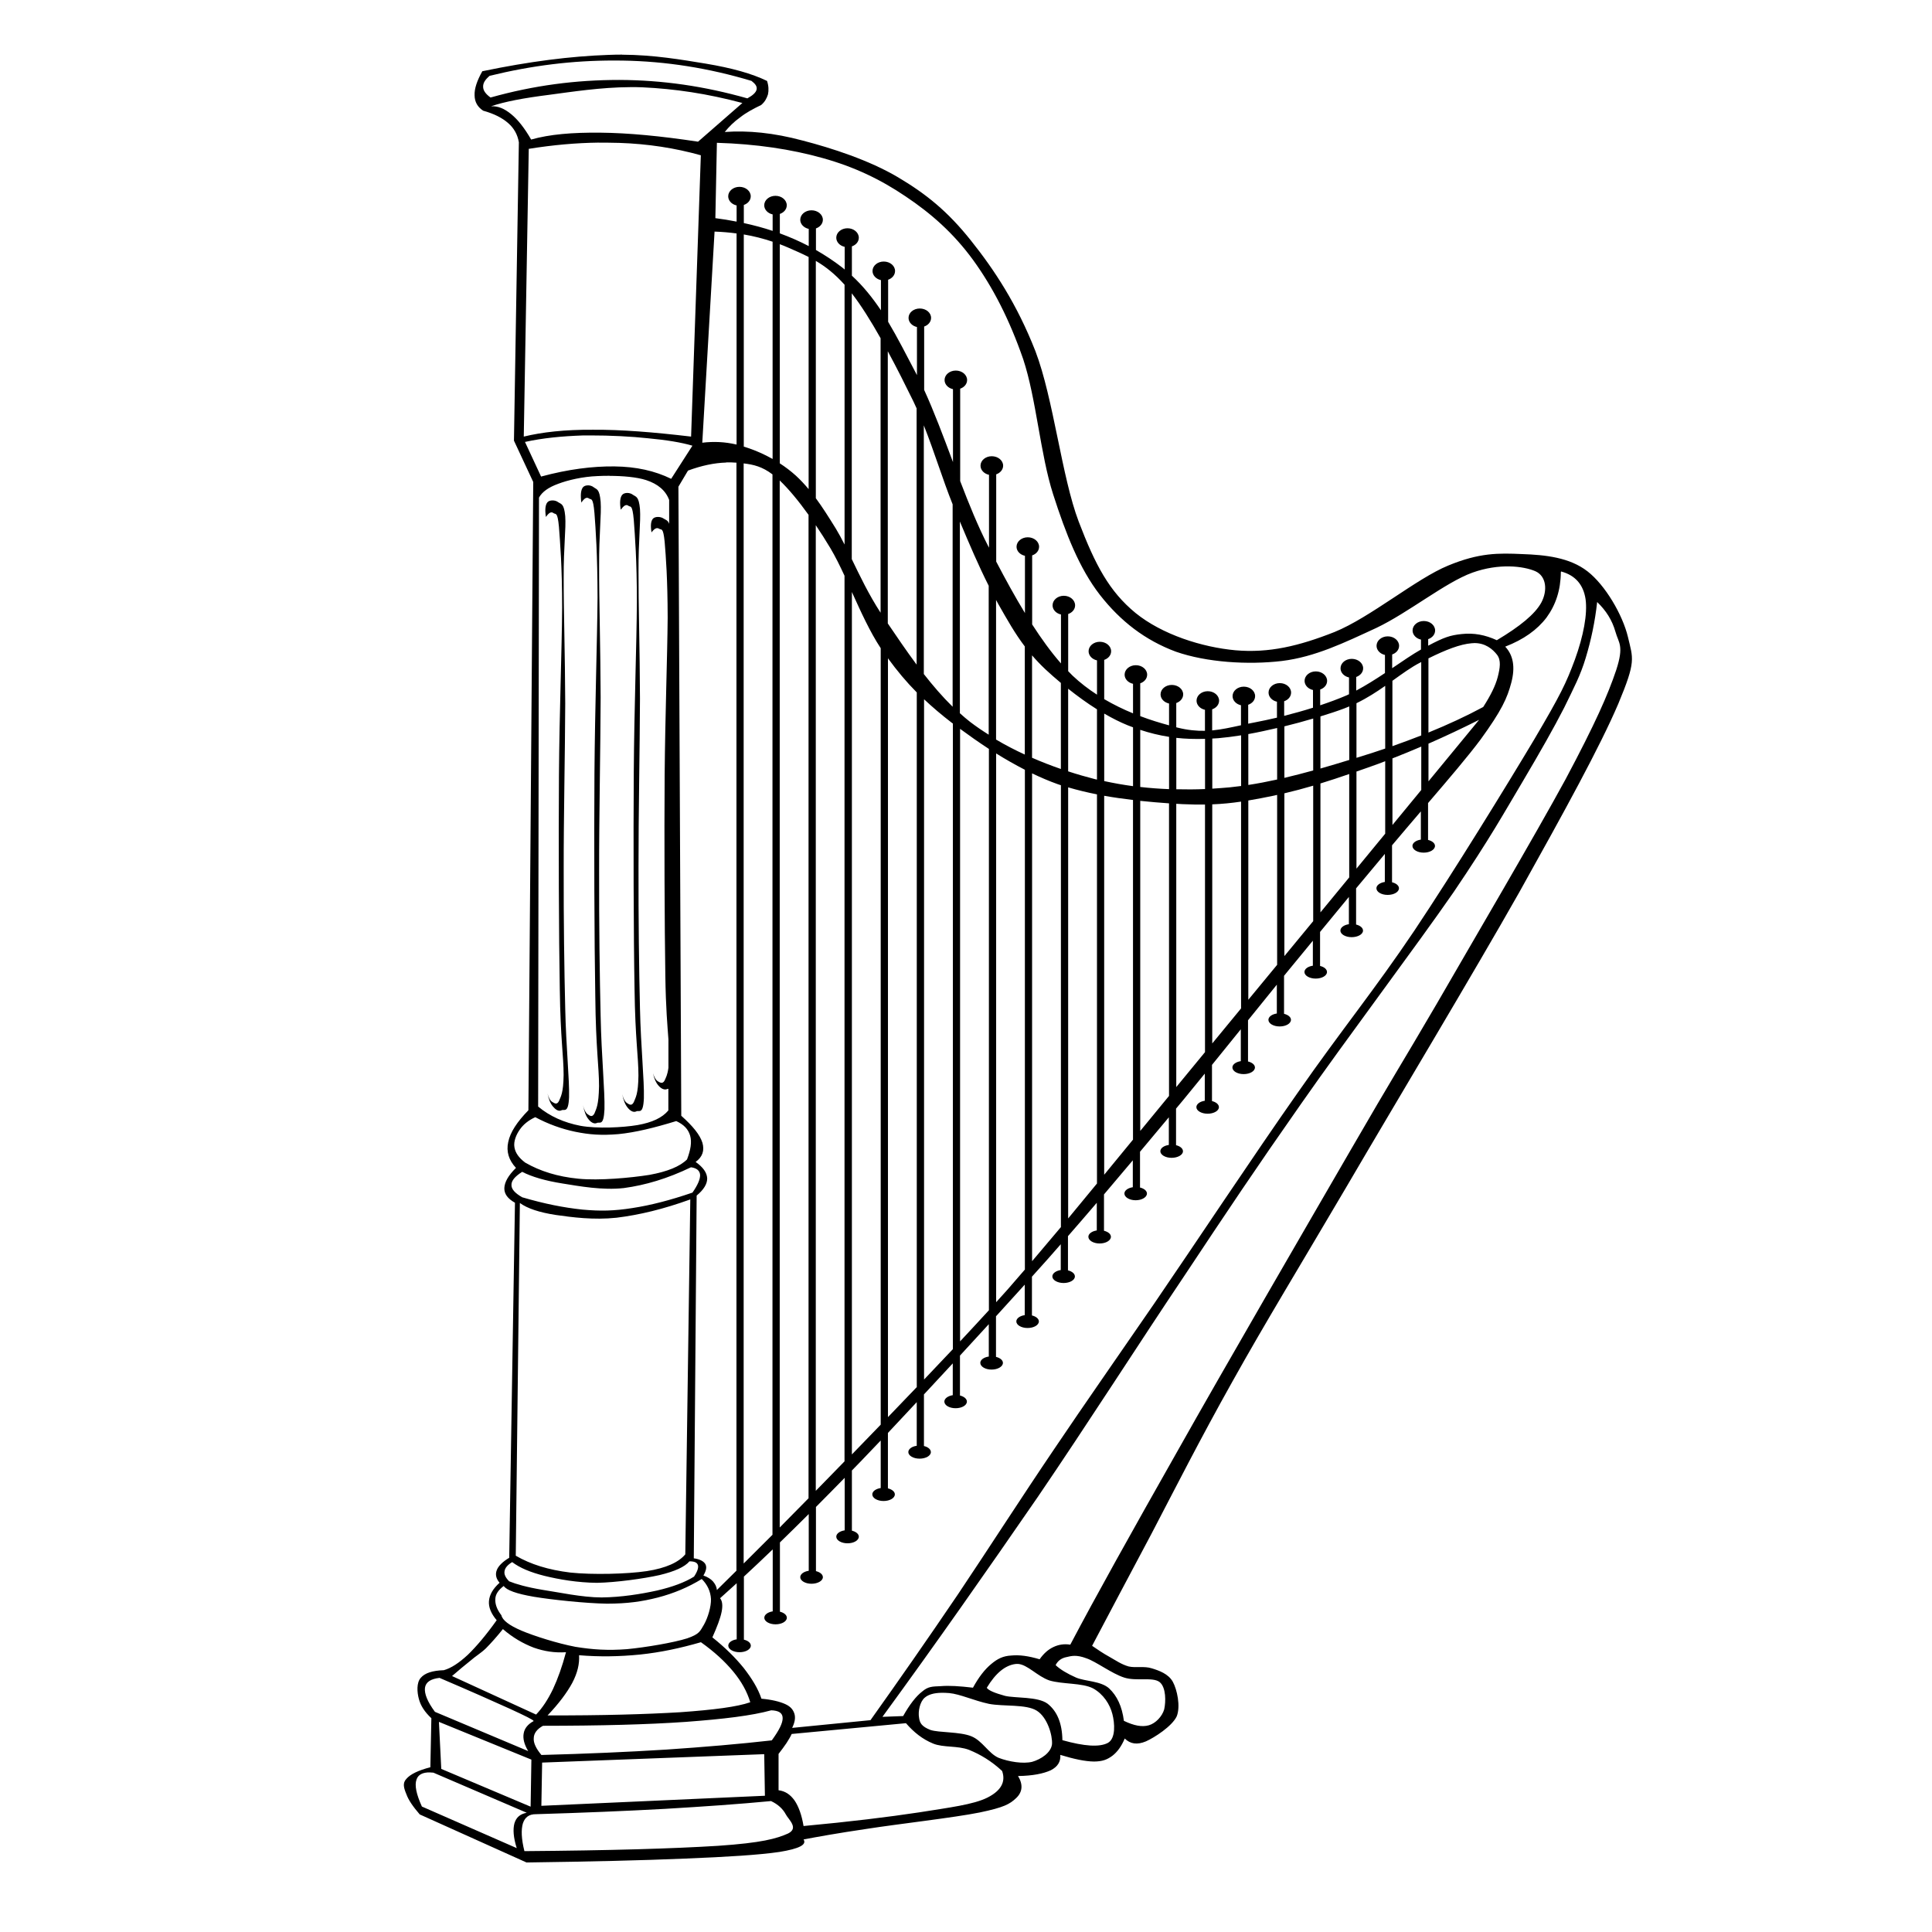 <?xml version="1.0" encoding="UTF-8" standalone="no"?>
<!-- Created with Inkscape (http://www.inkscape.org/) -->
<svg xmlns:dc="http://purl.org/dc/elements/1.1/" xmlns:cc="http://creativecommons.org/ns#" xmlns:rdf="http://www.w3.org/1999/02/22-rdf-syntax-ns#" xmlns:svg="http://www.w3.org/2000/svg" xmlns="http://www.w3.org/2000/svg" version="1.0" width="100%" height="100%" viewBox="0 0 48 48" id="svg2">
<defs id="defs139" />
<path d="m 15.455,1.357 c -0.112,-4.894e-4 -0.227,0.003 -0.343,0.007 -0.937,0.033 -1.956,0.162 -3.129,0.406 -0.132,0.234 -0.199,0.434 -0.192,0.598 0.002,0.163 0.072,0.290 0.213,0.382 0.270,0.076 0.471,0.176 0.623,0.310 0.147,0.129 0.232,0.287 0.264,0.475 l -0.122,7.413 0.479,1.027 -0.120,15.609 c -0.281,0.289 -0.451,0.545 -0.501,0.788 -0.053,0.237 0.013,0.452 0.192,0.644 -0.194,0.192 -0.282,0.353 -0.289,0.501 -0.004,0.143 0.080,0.262 0.264,0.365 l -0.143,8.821 c -0.165,0.098 -0.275,0.210 -0.310,0.310 -0.038,0.098 -0.019,0.210 0.071,0.310 -0.165,0.149 -0.250,0.295 -0.264,0.454 -0.013,0.154 0.053,0.314 0.192,0.477 -0.261,0.366 -0.501,0.650 -0.718,0.860 -0.221,0.205 -0.419,0.333 -0.596,0.382 -0.281,0.009 -0.470,0.069 -0.573,0.190 -0.107,0.121 -0.093,0.354 -0.046,0.526 0.044,0.167 0.145,0.323 0.310,0.477 l -0.025,1.218 c -0.302,0.078 -0.500,0.175 -0.596,0.289 -0.102,0.105 -0.062,0.230 0,0.380 0.053,0.149 0.166,0.310 0.332,0.503 l 2.653,1.194 c 1.595,-0.022 2.885,-0.052 3.945,-0.097 1.054,-0.042 1.837,-0.091 2.340,-0.165 0.492,-0.080 0.683,-0.180 0.598,-0.310 0.326,-0.062 0.841,-0.156 1.577,-0.264 0.736,-0.116 2.166,-0.278 2.797,-0.406 0.611,-0.127 0.750,-0.209 0.909,-0.359 0.158,-0.150 0.174,-0.335 0.046,-0.547 0.367,-0.005 0.634,-0.061 0.813,-0.143 0.174,-0.089 0.250,-0.216 0.237,-0.382 0.345,0.105 0.617,0.162 0.837,0.165 0.210,-0.002 0.324,-0.046 0.454,-0.141 0.129,-0.098 0.230,-0.242 0.310,-0.431 0.136,0.136 0.309,0.163 0.526,0.071 0.212,-0.094 0.649,-0.375 0.765,-0.621 0.100,-0.248 0.010,-0.666 -0.097,-0.860 -0.109,-0.196 -0.340,-0.278 -0.524,-0.334 -0.187,-0.060 -0.396,-0.006 -0.573,-0.046 -0.181,-0.051 -0.327,-0.155 -0.479,-0.240 -0.158,-0.087 -0.290,-0.178 -0.429,-0.273 0.409,-0.778 0.896,-1.694 1.482,-2.797 0.581,-1.112 1.196,-2.328 2.008,-3.776 0.810,-1.452 1.650,-2.824 2.846,-4.858 1.199,-2.050 3.136,-5.274 4.277,-7.291 1.128,-2.021 2.002,-3.611 2.461,-4.685 0.445,-1.065 0.366,-1.112 0.238,-1.661 -0.134,-0.552 -0.563,-1.285 -1.004,-1.627 -0.445,-0.346 -1.046,-0.409 -1.624,-0.429 -0.583,-0.026 -1.064,-0.036 -1.841,0.287 -0.789,0.324 -1.931,1.288 -2.820,1.649 -0.888,0.351 -1.630,0.526 -2.461,0.454 C 29.860,16.080 28.873,15.765 28.213,15.230 27.559,14.693 27.213,14.040 26.800,12.959 26.380,11.856 26.174,9.905 25.726,8.728 25.267,7.555 24.702,6.702 24.125,5.979 23.545,5.249 23.006,4.816 22.307,4.402 21.596,3.981 20.668,3.680 19.941,3.492 19.218,3.298 18.586,3.238 18.006,3.279 18.111,3.151 18.232,3.027 18.387,2.917 c 0.149,-0.118 0.321,-0.210 0.524,-0.308 0.092,-0.078 0.137,-0.163 0.169,-0.264 0.022,-0.098 0.017,-0.213 -0.023,-0.334 -0.371,-0.181 -0.868,-0.321 -1.528,-0.431 -0.585,-0.095 -1.285,-0.218 -2.072,-0.221 z m -0.196,0.147 c 0.068,1.377e-4 0.135,6.839e-4 0.203,0.001 1.087,0.017 2.148,0.187 3.209,0.505 0.098,0.076 0.143,0.139 0.126,0.217 -0.018,0.073 -0.094,0.143 -0.229,0.217 -1.071,-0.304 -2.109,-0.454 -3.184,-0.458 -1.076,0 -2.118,0.134 -3.197,0.437 -0.123,-0.089 -0.182,-0.174 -0.184,-0.264 -0.004,-0.096 0.049,-0.179 0.161,-0.275 1.055,-0.258 2.068,-0.382 3.094,-0.380 z m 0.394,0.660 c 0.102,-3.147e-4 0.204,0.001 0.305,0.005 0.809,0.038 1.615,0.157 2.486,0.390 l -1.101,0.961 C 16.405,3.378 15.613,3.303 14.915,3.296 14.217,3.289 13.652,3.337 13.196,3.467 13.032,3.181 12.866,2.972 12.702,2.838 12.530,2.697 12.371,2.630 12.199,2.641 12.537,2.525 13.009,2.436 13.642,2.356 14.191,2.283 14.935,2.168 15.653,2.165 z m -0.777,1.381 c 0.079,-0.001 0.159,-7.19e-4 0.238,0 0.090,8.218e-4 0.180,0.002 0.270,0.005 0.713,0.024 1.381,0.127 2.028,0.308 l -0.242,6.989 c -0.941,-0.111 -1.739,-0.175 -2.438,-0.170 -0.698,-0.005 -1.262,0.059 -1.719,0.170 l 0.124,-7.149 c 0.603,-0.097 1.179,-0.148 1.738,-0.155 z m 2.935,0.003 c 0.976,0.029 1.844,0.159 2.632,0.380 0.783,0.219 1.428,0.526 2.059,0.953 0.624,0.418 1.184,0.905 1.678,1.583 0.492,0.680 0.900,1.476 1.241,2.459 0.326,0.984 0.424,2.363 0.744,3.358 0.315,0.980 0.651,1.840 1.163,2.500 0.512,0.655 1.121,1.125 1.886,1.410 0.763,0.266 1.788,0.331 2.634,0.231 0.830,-0.102 1.550,-0.454 2.346,-0.821 0.794,-0.377 1.716,-1.131 2.385,-1.373 0.664,-0.239 1.266,-0.164 1.563,-0.038 0.284,0.124 0.308,0.489 0.151,0.782 -0.159,0.288 -0.530,0.591 -1.105,0.934 -0.286,-0.132 -0.571,-0.187 -0.876,-0.153 -0.283,0.030 -0.435,0.080 -0.829,0.289 l 0,-0.163 c 0.102,-0.035 0.172,-0.117 0.172,-0.215 0,-0.129 -0.125,-0.235 -0.281,-0.235 -0.154,0 -0.279,0.105 -0.279,0.235 0,0.109 0.089,0.201 0.209,0.227 l 0,0.246 c -0.206,0.116 -0.453,0.286 -0.716,0.464 l 0,-0.341 c 0.102,-0.035 0.172,-0.117 0.172,-0.215 0,-0.129 -0.125,-0.235 -0.281,-0.235 -0.154,0 -0.279,0.105 -0.279,0.235 0,0.109 0.089,0.201 0.209,0.227 l 0,0.450 c -0.230,0.153 -0.472,0.306 -0.714,0.435 l 0,-0.338 c 0.101,-0.035 0.172,-0.118 0.172,-0.215 0,-0.129 -0.126,-0.235 -0.283,-0.235 -0.154,0 -0.279,0.105 -0.279,0.235 0,0.110 0.090,0.201 0.211,0.227 l 0,0.417 c -0.022,0.010 -0.044,0.021 -0.066,0.031 -0.207,0.089 -0.427,0.169 -0.650,0.244 l 0,-0.392 c 0.102,-0.035 0.172,-0.117 0.172,-0.215 0,-0.129 -0.125,-0.235 -0.281,-0.235 -0.154,0 -0.279,0.105 -0.279,0.235 0,0.109 0.089,0.201 0.209,0.227 l 0,0.440 c -0.238,0.075 -0.479,0.142 -0.716,0.202 l 0,-0.363 c 0.102,-0.035 0.172,-0.117 0.172,-0.215 0,-0.129 -0.125,-0.235 -0.281,-0.235 -0.154,0 -0.279,0.105 -0.279,0.235 0,0.109 0.089,0.201 0.209,0.227 l 0,0.396 c -0.187,0.044 -0.369,0.082 -0.543,0.116 -0.060,0.011 -0.116,0.023 -0.172,0.034 l 0,-0.470 c 0.102,-0.035 0.172,-0.117 0.172,-0.215 0,-0.129 -0.125,-0.235 -0.281,-0.235 -0.154,0 -0.279,0.105 -0.279,0.235 0,0.109 0.089,0.201 0.209,0.227 l 0,0.497 c -0.250,0.054 -0.479,0.106 -0.716,0.128 l 0,-0.524 c 0.102,-0.035 0.172,-0.117 0.172,-0.215 0,-0.129 -0.125,-0.235 -0.281,-0.235 -0.154,0 -0.279,0.105 -0.279,0.235 0,0.109 0.089,0.201 0.209,0.227 l 0,0.522 c -0.207,0.004 -0.426,-0.016 -0.679,-0.079 -0.011,-0.002 -0.023,-0.006 -0.034,-0.009 l 0,-0.602 c 0.101,-0.035 0.172,-0.118 0.172,-0.215 0,-0.129 -0.126,-0.235 -0.283,-0.235 -0.154,0 -0.279,0.105 -0.279,0.235 0,0.110 0.090,0.201 0.211,0.227 l 0,0.542 c -0.225,-0.061 -0.467,-0.134 -0.716,-0.229 l 0,-0.815 c 0.102,-0.035 0.172,-0.117 0.172,-0.215 0,-0.129 -0.125,-0.235 -0.281,-0.235 -0.154,0 -0.279,0.105 -0.279,0.235 0,0.109 0.089,0.201 0.209,0.227 l 0,0.734 c -0.239,-0.098 -0.480,-0.215 -0.716,-0.353 l 0,-0.975 c 0.102,-0.035 0.172,-0.117 0.172,-0.215 0,-0.129 -0.125,-0.235 -0.281,-0.235 -0.154,0 -0.279,0.105 -0.279,0.235 0,0.109 0.089,0.201 0.209,0.227 l 0,0.852 c -0.212,-0.137 -0.417,-0.293 -0.608,-0.474 -0.036,-0.035 -0.072,-0.073 -0.108,-0.110 l 0,-1.420 c 0.102,-0.035 0.172,-0.117 0.172,-0.215 0,-0.131 -0.125,-0.238 -0.281,-0.238 -0.154,0 -0.279,0.107 -0.279,0.238 0,0.109 0.089,0.201 0.209,0.227 l 0,1.216 c -0.250,-0.285 -0.487,-0.614 -0.716,-0.969 l 0,-1.715 c 0.102,-0.034 0.172,-0.117 0.172,-0.215 0,-0.129 -0.125,-0.235 -0.281,-0.235 -0.154,0 -0.279,0.105 -0.279,0.235 0,0.109 0.089,0.199 0.209,0.225 l 0,1.422 c -0.245,-0.402 -0.482,-0.834 -0.714,-1.278 l 0,-2.168 c 0.101,-0.035 0.172,-0.118 0.172,-0.215 0,-0.129 -0.126,-0.235 -0.283,-0.235 -0.154,0 -0.279,0.105 -0.279,0.235 0,0.110 0.090,0.201 0.211,0.227 l 0,1.810 c -0.007,-0.014 -0.015,-0.029 -0.023,-0.044 -0.247,-0.478 -0.474,-1.037 -0.693,-1.610 l 0,-2.296 c 0.102,-0.035 0.172,-0.117 0.172,-0.215 0,-0.129 -0.125,-0.235 -0.281,-0.235 -0.154,0 -0.279,0.105 -0.279,0.235 0,0.109 0.089,0.201 0.209,0.227 l 0,1.812 c -0.237,-0.632 -0.470,-1.257 -0.716,-1.793 l 0,-1.575 c 0.102,-0.035 0.172,-0.117 0.172,-0.215 0,-0.129 -0.125,-0.233 -0.281,-0.233 -0.154,0 -0.279,0.103 -0.279,0.233 0,0.109 0.089,0.201 0.209,0.227 l 0,1.196 c -0.002,-0.003 -0.003,-0.007 -0.005,-0.011 -0.257,-0.489 -0.478,-0.925 -0.711,-1.315 l 0,-1.045 c 0.102,-0.035 0.172,-0.119 0.172,-0.217 0,-0.129 -0.125,-0.235 -0.281,-0.235 -0.154,0 -0.279,0.105 -0.279,0.235 0,0.109 0.089,0.200 0.209,0.227 l 0,0.749 C 21.671,7.390 21.442,7.104 21.165,6.849 l 0,-0.728 c 0.102,-0.035 0.172,-0.117 0.172,-0.215 0,-0.129 -0.125,-0.235 -0.281,-0.235 -0.154,0 -0.279,0.105 -0.279,0.235 0,0.109 0.089,0.201 0.209,0.227 l 0,0.563 c -0.022,-0.017 -0.043,-0.036 -0.066,-0.054 -0.204,-0.158 -0.421,-0.301 -0.648,-0.431 l 0,-0.536 c 0.101,-0.035 0.172,-0.118 0.172,-0.215 0,-0.129 -0.126,-0.235 -0.283,-0.235 -0.154,0 -0.279,0.105 -0.279,0.235 0,0.109 0.090,0.201 0.211,0.227 l 0,0.427 C 19.865,5.995 19.626,5.890 19.375,5.798 l 0,-0.483 c 0.102,-0.035 0.172,-0.117 0.172,-0.215 0,-0.129 -0.125,-0.235 -0.281,-0.235 -0.154,0 -0.279,0.105 -0.279,0.235 0,0.109 0.089,0.201 0.209,0.227 l 0,0.409 C 18.967,5.660 18.729,5.596 18.480,5.542 l 0,-0.450 c 0.102,-0.035 0.172,-0.117 0.172,-0.215 0,-0.129 -0.125,-0.235 -0.281,-0.235 -0.154,0 -0.279,0.105 -0.279,0.235 0,0.109 0.089,0.201 0.209,0.227 l 0,0.402 C 18.130,5.472 17.954,5.443 17.773,5.420 c 0.011,-0.622 0.025,-1.244 0.038,-1.868 z m -0.058,2.206 c 0.188,0.006 0.369,0.022 0.547,0.046 l 0,5.245 c -0.289,-0.068 -0.566,-0.080 -0.852,-0.046 0.100,-1.748 0.202,-3.495 0.305,-5.245 z m 0.726,0.071 c 0.246,0.041 0.485,0.103 0.716,0.180 l 0,5.398 c -0.202,-0.114 -0.407,-0.204 -0.604,-0.271 -0.037,-0.013 -0.075,-0.025 -0.112,-0.036 l 0,-5.270 z m 0.895,0.242 c 0.070,0.026 0.140,0.055 0.209,0.085 0.178,0.078 0.345,0.150 0.507,0.233 l 0,5.767 c -0.100,-0.119 -0.203,-0.230 -0.316,-0.334 -0.128,-0.116 -0.263,-0.217 -0.400,-0.306 l 0,-5.445 z m 0.895,0.415 c 0.237,0.139 0.469,0.319 0.714,0.592 l 0,6.455 c -0.071,-0.140 -0.143,-0.274 -0.217,-0.396 -0.184,-0.297 -0.340,-0.543 -0.497,-0.755 l 0,-5.896 z m 0.893,0.806 c 0.230,0.295 0.476,0.689 0.716,1.115 l 0,6.820 c -0.296,-0.457 -0.514,-0.914 -0.716,-1.332 l 0,-6.603 z m 0.895,1.439 c 0.227,0.420 0.444,0.853 0.633,1.239 0.028,0.060 0.056,0.120 0.083,0.180 l 0,6.366 c -0.261,-0.351 -0.499,-0.704 -0.716,-1.023 l 0,-6.762 z m 0.895,1.841 c 0.266,0.669 0.465,1.336 0.716,1.962 l 0,5.029 c -0.255,-0.250 -0.493,-0.528 -0.716,-0.813 l 0,-6.177 z m -8.277,0.250 c 0.475,-0.001 1.022,0.026 1.427,0.071 0.452,0.042 0.819,0.101 1.101,0.184 l -0.528,0.823 c -0.407,-0.199 -0.868,-0.302 -1.410,-0.308 -0.541,-0.006 -1.146,0.069 -1.822,0.252 -0.132,-0.286 -0.265,-0.574 -0.400,-0.860 0.445,-0.098 0.919,-0.143 1.431,-0.161 0.064,-0.001 0.132,-0.001 0.200,-0.001 z m 3.368,0.670 c 0.085,-0.002 0.170,10e-4 0.254,0.007 l 0,27.528 c -0.163,0.161 -0.328,0.325 -0.487,0.481 -0.006,-0.089 -0.045,-0.152 -0.097,-0.215 -0.054,-0.060 -0.138,-0.112 -0.237,-0.145 0.071,-0.123 0.088,-0.211 0.048,-0.285 -0.040,-0.069 -0.139,-0.123 -0.287,-0.143 l 0.071,-9.012 c 0.177,-0.147 0.264,-0.290 0.262,-0.429 -0.008,-0.142 -0.099,-0.273 -0.287,-0.407 0.174,-0.127 0.222,-0.285 0.169,-0.475 -0.062,-0.198 -0.235,-0.412 -0.526,-0.672 l -0.071,-15.629 c 0.078,-0.131 0.158,-0.265 0.238,-0.400 0.338,-0.125 0.652,-0.191 0.949,-0.200 z m 0.433,0.025 c 0.252,0.030 0.462,0.081 0.716,0.273 l 0,26.345 c -0.243,0.244 -0.483,0.483 -0.716,0.714 l 0,-27.334 z m -3.329,0.310 c 0.319,3.5e-4 0.671,0.029 0.903,0.104 0.295,0.096 0.489,0.260 0.575,0.495 l 0,0.592 c -0.034,-0.092 -0.083,-0.095 -0.134,-0.128 -0.078,-0.057 -0.216,-0.057 -0.268,0 -0.051,0.056 -0.066,0.169 -0.036,0.341 0.075,-0.100 0.133,-0.127 0.192,-0.089 0.053,0.035 0.097,-0.049 0.134,0.322 0.031,0.371 0.073,0.910 0.075,1.886 -0.008,0.980 -0.062,2.418 -0.075,3.918 -0.011,1.497 -0.002,3.797 0.017,4.977 0.012,0.819 0.053,1.245 0.077,1.585 l 0,0.701 c -0.023,0.180 -0.062,0.242 -0.095,0.318 -0.051,0.098 -0.123,0.046 -0.172,0.017 -0.049,-0.033 -0.084,-0.095 -0.116,-0.196 0.029,0.136 0.073,0.234 0.134,0.303 0.058,0.069 0.137,0.118 0.211,0.091 0.011,-0.007 0.023,-0.009 0.036,-0.009 l 0,0.538 c -0.152,0.181 -0.398,0.298 -0.765,0.363 -0.369,0.062 -1.002,0.093 -1.416,0.019 -0.414,-0.080 -0.766,-0.238 -1.054,-0.479 0.006,-5.041 0.014,-10.085 0.021,-15.129 0.078,-0.142 0.233,-0.254 0.477,-0.343 0.243,-0.092 0.607,-0.178 0.977,-0.192 0.092,-0.005 0.194,-0.007 0.301,-0.007 z m 4.225,0.114 c 0.218,0.207 0.465,0.504 0.716,0.854 l 0,24.433 c -0.242,0.247 -0.483,0.492 -0.716,0.726 l 0,-26.014 z m -4.767,0.122 c -0.049,0 -0.095,0.015 -0.122,0.048 -0.051,0.064 -0.065,0.186 -0.040,0.380 0.076,-0.111 0.134,-0.145 0.192,-0.101 0.053,0.037 0.098,-0.049 0.134,0.359 0.031,0.414 0.075,1.014 0.077,2.102 -0.009,1.092 -0.064,2.695 -0.077,4.367 -0.011,1.665 -0.003,4.228 0.021,5.544 0.013,1.298 0.093,1.735 0.093,2.226 -0.009,0.483 -0.067,0.556 -0.114,0.679 -0.058,0.109 -0.117,0.055 -0.170,0.019 -0.049,-0.035 -0.087,-0.109 -0.114,-0.221 0.033,0.152 0.069,0.265 0.132,0.341 0.055,0.075 0.140,0.132 0.211,0.099 0.069,-0.039 0.170,0.094 0.190,-0.339 0.013,-0.447 -0.075,-1.316 -0.095,-2.304 -0.024,-1.000 -0.041,-2.291 -0.038,-3.623 -0.002,-1.338 0.034,-3.031 0.038,-4.305 -0.004,-1.278 -0.041,-2.444 -0.038,-3.265 -0.004,-0.816 0.061,-1.276 0.038,-1.600 -0.029,-0.328 -0.099,-0.301 -0.172,-0.359 -0.040,-0.032 -0.093,-0.048 -0.143,-0.048 z m 0.977,0.188 c -0.050,0 -0.098,0.017 -0.124,0.048 -0.051,0.060 -0.066,0.183 -0.036,0.369 0.076,-0.102 0.134,-0.143 0.192,-0.097 0.049,0.040 0.096,-0.053 0.132,0.349 0.029,0.396 0.077,0.989 0.077,2.039 -0.006,1.058 -0.066,2.612 -0.077,4.233 -0.011,1.618 -0.005,4.101 0.019,5.379 0.017,1.260 0.097,1.677 0.097,2.156 -0.006,0.467 -0.071,0.544 -0.116,0.660 -0.055,0.111 -0.125,0.048 -0.172,0.019 -0.049,-0.033 -0.087,-0.106 -0.114,-0.215 0.029,0.149 0.073,0.258 0.134,0.332 0.058,0.072 0.137,0.128 0.211,0.095 0.067,-0.044 0.174,0.099 0.192,-0.328 0.013,-0.440 -0.076,-1.269 -0.097,-2.234 -0.024,-0.971 -0.039,-2.225 -0.036,-3.514 -0.002,-1.293 0.032,-2.948 0.036,-4.176 -0.004,-1.237 -0.039,-2.370 -0.036,-3.164 -0.004,-0.796 0.059,-1.231 0.036,-1.554 -0.029,-0.315 -0.099,-0.298 -0.172,-0.349 -0.039,-0.031 -0.092,-0.048 -0.143,-0.048 z m -1.857,0.186 c -0.050,0 -0.098,0.015 -0.124,0.046 -0.051,0.060 -0.067,0.179 -0.038,0.365 0.071,-0.103 0.132,-0.142 0.190,-0.095 0.053,0.040 0.098,-0.049 0.134,0.343 0.029,0.394 0.079,0.968 0.079,2.008 -0.006,1.045 -0.068,2.578 -0.079,4.176 -0.011,1.590 -0.003,4.043 0.021,5.303 0.017,1.237 0.095,1.659 0.095,2.127 -0.006,0.460 -0.071,0.537 -0.116,0.650 -0.055,0.110 -0.123,0.043 -0.170,0.019 -0.049,-0.033 -0.087,-0.099 -0.114,-0.209 0.029,0.147 0.073,0.252 0.134,0.324 0.058,0.071 0.135,0.130 0.209,0.097 0.067,-0.042 0.174,0.093 0.192,-0.324 0.013,-0.429 -0.075,-1.256 -0.095,-2.203 -0.024,-0.964 -0.041,-2.189 -0.038,-3.467 -0.002,-1.280 0.034,-2.898 0.038,-4.116 -0.004,-1.219 -0.041,-2.340 -0.038,-3.121 -0.004,-0.787 0.061,-1.215 0.038,-1.532 -0.029,-0.313 -0.099,-0.296 -0.172,-0.345 -0.039,-0.031 -0.092,-0.046 -0.143,-0.046 z m 10.123,0.524 c 0.235,0.562 0.469,1.107 0.716,1.596 l 0,3.700 c -0.160,-0.100 -0.315,-0.206 -0.462,-0.318 -0.086,-0.067 -0.171,-0.140 -0.254,-0.215 l 0,-4.763 z m -3.580,0.091 c 0.122,0.182 0.245,0.374 0.365,0.575 0.120,0.202 0.235,0.436 0.349,0.681 l 0,22.003 c -0.242,0.250 -0.482,0.494 -0.714,0.732 l 0,-23.992 z m 18.517,1.150 c 0.346,0.093 0.552,0.320 0.608,0.687 0.051,0.366 -0.051,0.914 -0.266,1.505 -0.217,0.583 -0.346,0.855 -1.012,1.985 -0.677,1.134 -1.989,3.269 -2.976,4.747 -0.986,1.468 -1.814,2.472 -2.898,4.027 -1.094,1.556 -2.549,3.754 -3.570,5.245 -1.018,1.481 -1.660,2.392 -2.478,3.605 -0.821,1.212 -1.626,2.468 -2.391,3.609 -0.767,1.132 -1.482,2.156 -2.175,3.129 l -1.946,0.192 c 0.064,-0.132 0.086,-0.245 0.058,-0.345 -0.031,-0.105 -0.096,-0.186 -0.229,-0.246 -0.138,-0.062 -0.332,-0.111 -0.592,-0.134 -0.087,-0.259 -0.240,-0.504 -0.439,-0.761 -0.210,-0.259 -0.458,-0.506 -0.780,-0.763 0.118,-0.266 0.195,-0.465 0.229,-0.631 0.033,-0.163 0.017,-0.276 -0.038,-0.341 0.134,-0.119 0.273,-0.244 0.413,-0.373 l 0,1.394 c -0.120,0.017 -0.209,0.080 -0.209,0.157 0,0.089 0.125,0.163 0.279,0.163 0.156,0 0.281,-0.073 0.281,-0.163 0,-0.068 -0.070,-0.125 -0.172,-0.149 l 0,-1.567 c 0.230,-0.212 0.468,-0.437 0.716,-0.676 l 0,1.540 c -0.120,0.018 -0.209,0.082 -0.209,0.159 0,0.089 0.125,0.163 0.279,0.163 0.156,0 0.281,-0.073 0.281,-0.163 0,-0.068 -0.070,-0.126 -0.172,-0.151 l 0,-1.721 c 0.230,-0.223 0.469,-0.459 0.716,-0.705 l 0,1.410 c -0.121,0.017 -0.211,0.081 -0.211,0.159 0,0.088 0.125,0.163 0.279,0.163 0.156,0 0.283,-0.074 0.283,-0.163 0,-0.069 -0.071,-0.126 -0.172,-0.151 l 0,-1.594 c 0.231,-0.231 0.468,-0.473 0.714,-0.724 l 0,1.305 c -0.120,0.018 -0.209,0.081 -0.209,0.157 0,0.091 0.125,0.165 0.279,0.165 0.156,0 0.281,-0.073 0.281,-0.165 0,-0.067 -0.070,-0.124 -0.172,-0.149 l 0,-1.495 c 0.071,-0.073 0.140,-0.144 0.213,-0.219 0.160,-0.166 0.329,-0.343 0.503,-0.526 l 0,1.181 c -0.120,0.018 -0.209,0.081 -0.209,0.157 0,0.092 0.125,0.165 0.279,0.165 0.156,0 0.281,-0.073 0.281,-0.165 0,-0.067 -0.070,-0.124 -0.172,-0.149 l 0,-1.377 c 0.231,-0.245 0.471,-0.502 0.716,-0.765 l 0,1.084 c -0.120,0.017 -0.209,0.079 -0.209,0.157 0,0.089 0.125,0.163 0.279,0.163 0.156,0 0.281,-0.073 0.281,-0.163 0,-0.069 -0.070,-0.127 -0.172,-0.151 l 0,-1.282 c 0.236,-0.254 0.476,-0.510 0.716,-0.771 l 0,0.790 c -0.120,0.018 -0.209,0.083 -0.209,0.159 0,0.092 0.125,0.165 0.279,0.165 0.156,0 0.281,-0.073 0.281,-0.165 0,-0.067 -0.070,-0.126 -0.172,-0.151 l 0,-0.992 c 0.241,-0.262 0.480,-0.522 0.716,-0.780 l 0,0.804 c -0.121,0.017 -0.211,0.081 -0.211,0.157 0,0.092 0.125,0.167 0.279,0.167 0.156,0 0.283,-0.075 0.283,-0.167 0,-0.067 -0.071,-0.124 -0.172,-0.149 l 0,-1.008 c 0.245,-0.269 0.485,-0.532 0.714,-0.786 l 0,0.757 c -0.120,0.018 -0.209,0.081 -0.209,0.157 0,0.089 0.125,0.163 0.279,0.163 0.156,0 0.281,-0.073 0.281,-0.163 0,-0.067 -0.070,-0.124 -0.172,-0.149 l 0,-0.963 c 0.133,-0.148 0.267,-0.297 0.392,-0.437 0.111,-0.125 0.217,-0.246 0.324,-0.369 l 0,0.641 c -0.120,0.018 -0.209,0.082 -0.209,0.159 0,0.089 0.125,0.163 0.279,0.163 0.156,0 0.281,-0.073 0.281,-0.163 0,-0.069 -0.070,-0.126 -0.172,-0.151 l 0,-0.850 c 0.249,-0.285 0.486,-0.560 0.716,-0.829 l 0,0.687 c -0.120,0.018 -0.209,0.082 -0.209,0.157 0,0.092 0.125,0.167 0.279,0.167 0.156,0 0.281,-0.075 0.281,-0.167 0,-0.067 -0.070,-0.124 -0.172,-0.149 l 0,-0.903 c 0.249,-0.292 0.483,-0.570 0.716,-0.847 l 0,0.668 c -0.120,0.018 -0.209,0.081 -0.209,0.157 0,0.091 0.125,0.167 0.279,0.167 0.156,0 0.281,-0.075 0.281,-0.167 0,-0.067 -0.070,-0.124 -0.172,-0.149 l 0,-0.889 c 0.243,-0.290 0.483,-0.576 0.716,-0.856 l 0,0.687 c -0.121,0.017 -0.211,0.079 -0.211,0.157 0,0.088 0.125,0.163 0.279,0.163 0.156,0 0.283,-0.074 0.283,-0.163 0,-0.069 -0.071,-0.127 -0.172,-0.151 l 0,-0.909 c 0.062,-0.074 0.126,-0.151 0.188,-0.225 0.185,-0.225 0.355,-0.435 0.526,-0.644 l 0,0.674 c -0.120,0.018 -0.209,0.082 -0.209,0.159 0,0.089 0.125,0.163 0.279,0.163 0.156,0 0.281,-0.073 0.281,-0.163 0,-0.068 -0.070,-0.126 -0.172,-0.151 l 0,-0.899 c 0.249,-0.307 0.485,-0.598 0.716,-0.885 l 0,0.792 c -0.120,0.018 -0.209,0.081 -0.209,0.157 0,0.091 0.125,0.165 0.279,0.165 0.156,0 0.281,-0.073 0.281,-0.165 0,-0.067 -0.070,-0.124 -0.172,-0.149 l 0,-1.023 c 0.238,-0.296 0.477,-0.592 0.716,-0.885 l 0,0.716 c -0.120,0.018 -0.209,0.081 -0.209,0.157 0,0.092 0.125,0.165 0.279,0.165 0.156,0 0.281,-0.073 0.281,-0.165 0,-0.067 -0.070,-0.124 -0.172,-0.149 l 0,-0.944 c 0.026,-0.031 0.051,-0.063 0.077,-0.095 0.221,-0.270 0.427,-0.519 0.639,-0.777 l 0,0.621 c -0.120,0.017 -0.209,0.079 -0.209,0.157 0,0.089 0.125,0.163 0.279,0.163 0.156,0 0.281,-0.073 0.281,-0.163 0,-0.069 -0.070,-0.127 -0.172,-0.151 l 0,-0.845 c 0.238,-0.289 0.480,-0.585 0.716,-0.870 l 0,0.678 c -0.121,0.017 -0.211,0.081 -0.211,0.159 0,0.089 0.125,0.163 0.279,0.163 0.156,0 0.283,-0.073 0.283,-0.163 0,-0.069 -0.071,-0.126 -0.172,-0.151 l 0,-0.899 c 0.220,-0.264 0.442,-0.531 0.670,-0.802 0.014,-0.017 0.029,-0.036 0.044,-0.054 l 0,0.697 c -0.120,0.018 -0.209,0.081 -0.209,0.157 0,0.092 0.125,0.165 0.279,0.165 0.156,0 0.281,-0.073 0.281,-0.165 0,-0.067 -0.070,-0.124 -0.172,-0.149 l 0,-0.918 c 0.231,-0.275 0.473,-0.559 0.716,-0.843 l 0,0.701 c -0.120,0.018 -0.209,0.081 -0.209,0.157 0,0.092 0.125,0.167 0.279,0.167 0.156,0 0.281,-0.075 0.281,-0.167 0,-0.067 -0.070,-0.124 -0.172,-0.149 l 0,-0.916 c 0.508,-0.592 0.994,-1.162 1.305,-1.579 0.525,-0.723 0.662,-1.029 0.763,-1.412 0.102,-0.387 0.049,-0.682 -0.151,-0.895 0.456,-0.176 0.795,-0.418 1.027,-0.724 0.228,-0.313 0.351,-0.681 0.355,-1.126 z M 21.165,14.708 c 0.220,0.486 0.447,0.988 0.716,1.396 l 0,19.291 c -0.243,0.250 -0.484,0.499 -0.716,0.740 l 0,-21.428 z m 3.582,0.198 c 0.015,0.028 0.030,0.057 0.046,0.085 0.235,0.414 0.425,0.750 0.668,1.070 l 0,2.686 c -0.246,-0.113 -0.485,-0.237 -0.714,-0.373 l 0,-3.469 z m 14.931,0.048 c 0.225,0.216 0.375,0.453 0.458,0.744 0.078,0.281 0.218,0.338 0.017,0.953 -0.207,0.615 -0.514,1.314 -1.256,2.708 -0.760,1.398 -2.307,4.029 -3.207,5.589 -0.901,1.542 -1.058,1.765 -2.135,3.627 -1.082,1.868 -3.125,5.386 -4.293,7.463 -1.168,2.061 -2.047,3.639 -2.671,4.823 -0.154,-0.024 -0.290,-0.002 -0.417,0.058 -0.129,0.060 -0.242,0.159 -0.345,0.305 -0.277,-0.082 -0.501,-0.113 -0.705,-0.093 -0.203,0.011 -0.338,0.078 -0.495,0.209 -0.161,0.132 -0.313,0.328 -0.456,0.590 -0.331,-0.039 -0.587,-0.056 -0.802,-0.038 -0.210,0.009 -0.310,0.006 -0.458,0.132 -0.156,0.120 -0.314,0.325 -0.475,0.611 l -0.514,0.019 c 1.334,-1.826 2.587,-3.617 3.854,-5.455 1.259,-1.848 2.537,-3.851 3.642,-5.495 1.092,-1.646 1.777,-2.671 2.900,-4.273 1.125,-1.613 2.862,-3.917 3.796,-5.268 0.912,-1.347 1.256,-1.977 1.715,-2.747 0.456,-0.772 0.765,-1.317 1.029,-1.831 0.250,-0.514 0.404,-0.801 0.536,-1.239 0.134,-0.443 0.231,-0.898 0.285,-1.392 z m -3.057,1.023 c 0.282,-0.005 0.465,0.152 0.573,0.291 0.105,0.138 0.073,0.330 0.017,0.551 -0.057,0.219 -0.177,0.459 -0.361,0.746 -0.424,0.228 -0.875,0.437 -1.361,0.635 l 0,-1.843 c 0.434,-0.215 0.790,-0.353 1.074,-0.376 0.019,-0.001 0.039,-0.003 0.058,-0.003 z m -10.980,0.305 c 0.099,0.115 0.209,0.231 0.334,0.349 0.116,0.109 0.246,0.222 0.382,0.336 l 0,2.138 c -0.241,-0.083 -0.482,-0.177 -0.716,-0.279 l 0,-2.544 z m -3.580,0.073 c 0.228,0.313 0.459,0.589 0.716,0.848 l 0,17.259 c -0.241,0.251 -0.481,0.503 -0.716,0.746 l 0,-18.854 z m 13.249,0.093 0,1.824 c -0.230,0.090 -0.469,0.179 -0.716,0.266 l 0,-1.624 c 0.243,-0.174 0.467,-0.339 0.693,-0.454 0.007,-0.004 0.015,-0.007 0.023,-0.011 z m -0.895,0.592 0,1.558 c -0.108,0.036 -0.218,0.074 -0.330,0.110 -0.124,0.039 -0.253,0.079 -0.384,0.120 l 0,-1.357 c 0.268,-0.130 0.500,-0.281 0.714,-0.431 z m -7.877,0.071 c 0.225,0.179 0.467,0.356 0.716,0.512 l 0,1.746 c -0.018,-0.004 -0.037,-0.009 -0.056,-0.013 -0.219,-0.056 -0.440,-0.120 -0.660,-0.192 l 0,-2.053 z m -3.580,0.262 c 0.208,0.195 0.433,0.387 0.689,0.584 0.008,0.006 0.018,0.012 0.027,0.019 l 0,15.543 c -0.240,0.255 -0.478,0.506 -0.716,0.755 l 0,-16.903 z m 10.564,0.178 0,1.330 c -0.233,0.071 -0.472,0.144 -0.716,0.213 l 0,-1.295 c 0.212,-0.065 0.415,-0.131 0.592,-0.198 0.042,-0.016 0.083,-0.033 0.124,-0.050 z m -6.088,0.178 c 0.195,0.113 0.391,0.213 0.584,0.291 0.044,0.017 0.088,0.034 0.132,0.050 l 0,1.462 c -0.240,-0.032 -0.479,-0.075 -0.716,-0.126 l 0,-1.678 z m 5.192,0.124 0,1.289 c -0.237,0.065 -0.476,0.128 -0.716,0.184 l 0,-1.280 c 0.244,-0.059 0.486,-0.126 0.716,-0.194 z m 4.122,0.031 c -0.398,0.484 -0.848,1.029 -1.258,1.528 l 0,-0.936 c 0.420,-0.184 0.837,-0.381 1.258,-0.592 z m -5.018,0.203 0,1.280 c -0.240,0.053 -0.481,0.099 -0.716,0.135 l 0,-1.264 c 0.231,-0.041 0.474,-0.095 0.716,-0.151 z m -7.877,0.021 c 0.225,0.166 0.464,0.334 0.716,0.499 l 0,13.946 c -0.238,0.260 -0.477,0.517 -0.716,0.773 l 0,-15.219 z m 4.476,0.025 c 0.238,0.079 0.472,0.136 0.716,0.174 l 0,1.299 c -0.240,-0.009 -0.479,-0.027 -0.716,-0.054 l 0,-1.420 z m 2.506,0.135 0,1.260 c -0.094,0.012 -0.187,0.023 -0.279,0.033 -0.146,0.013 -0.291,0.024 -0.437,0.033 l 0,-1.245 c 0.049,-0.002 0.100,-0.005 0.151,-0.009 0.173,-0.015 0.364,-0.039 0.565,-0.071 z m -1.610,0.064 c 0.223,0.025 0.458,0.032 0.714,0.025 l 0,1.247 c -0.240,0.010 -0.478,0.011 -0.714,0.005 l 0,-1.278 z m 6.086,0.217 0,1.078 c -0.235,0.285 -0.476,0.578 -0.716,0.870 l 0,-1.655 c 0.240,-0.094 0.479,-0.191 0.716,-0.293 z m -10.562,0.170 c 0.230,0.144 0.470,0.280 0.714,0.406 l 0,12.417 c -0.142,0.165 -0.285,0.331 -0.429,0.495 -0.094,0.105 -0.190,0.211 -0.285,0.316 l 0,-13.635 z m 9.666,0.192 0,1.802 c -0.241,0.292 -0.467,0.567 -0.714,0.868 l 0,-2.412 c 0.180,-0.062 0.360,-0.125 0.538,-0.190 0.059,-0.022 0.117,-0.045 0.176,-0.067 z m -8.773,0.303 c 0.208,0.100 0.420,0.191 0.635,0.268 0.026,0.009 0.054,0.018 0.081,0.027 l 0,10.978 c -0.238,0.284 -0.476,0.566 -0.716,0.847 l 0,-12.120 z m 7.879,0.017 0,2.568 c -0.166,0.202 -0.308,0.374 -0.477,0.580 -0.076,0.092 -0.161,0.195 -0.238,0.289 l 0,-3.203 c 0.238,-0.072 0.477,-0.153 0.716,-0.235 z m -0.895,0.289 0,3.366 c -0.234,0.284 -0.476,0.576 -0.716,0.868 l 0,-4.044 c 0.234,-0.055 0.473,-0.118 0.716,-0.190 z m -6.088,0.042 c 0.230,0.067 0.471,0.126 0.716,0.174 l 0,9.668 c -0.239,0.290 -0.478,0.582 -0.716,0.868 l 0,-10.712 z m 5.192,0.186 0,4.223 c -0.241,0.292 -0.472,0.572 -0.716,0.868 l 0,-4.951 c 0.203,-0.034 0.412,-0.074 0.643,-0.122 0.024,-0.005 0.049,-0.012 0.073,-0.017 z m -4.297,0.023 c 0.239,0.043 0.479,0.076 0.716,0.104 l 0,8.439 c -0.241,0.293 -0.480,0.584 -0.716,0.872 l 0,-9.416 z m 0.895,0.126 c 0.246,0.026 0.489,0.046 0.716,0.062 l 0,7.269 c -0.045,0.055 -0.094,0.114 -0.139,0.169 -0.196,0.237 -0.385,0.468 -0.576,0.701 l 0,-8.202 z m 2.506,0.019 0,5.138 c -0.242,0.293 -0.476,0.578 -0.716,0.870 l 0,-5.940 c 0.249,-0.010 0.481,-0.033 0.716,-0.068 z m -1.610,0.054 c 0.053,0.003 0.109,0.007 0.161,0.009 0.199,0.009 0.381,0.012 0.553,0.009 l 0,6.152 c -0.239,0.290 -0.480,0.583 -0.714,0.868 l 0,-7.040 z m -15.926,7.786 c 0.320,0.170 0.649,0.291 0.996,0.363 0.346,0.071 0.647,0.094 1.072,0.058 0.420,-0.042 0.887,-0.156 1.435,-0.324 0.184,0.085 0.296,0.195 0.345,0.361 0.046,0.159 0.014,0.353 -0.077,0.592 -0.179,0.177 -0.484,0.301 -0.936,0.384 -0.461,0.073 -1.244,0.146 -1.763,0.095 -0.519,-0.051 -0.951,-0.187 -1.321,-0.400 -0.158,-0.118 -0.247,-0.246 -0.268,-0.382 -0.026,-0.145 0.046,-0.316 0.134,-0.440 0.085,-0.123 0.212,-0.228 0.382,-0.306 z m 3.869,1.245 c 0.145,0.019 0.221,0.086 0.227,0.192 0.002,0.105 -0.057,0.246 -0.190,0.437 -0.550,0.188 -1.030,0.313 -1.493,0.384 -0.458,0.072 -0.789,0.079 -1.243,0.038 -0.465,-0.049 -0.947,-0.145 -1.495,-0.306 -0.176,-0.102 -0.268,-0.199 -0.266,-0.306 -0.002,-0.109 0.089,-0.212 0.266,-0.326 0.241,0.124 0.577,0.222 0.998,0.289 0.420,0.067 0.991,0.174 1.530,0.114 0.537,-0.073 1.080,-0.234 1.666,-0.516 z m -0.017,0.800 -0.124,8.816 c -0.165,0.198 -0.478,0.343 -0.957,0.417 -0.485,0.073 -1.354,0.094 -1.898,0.036 -0.550,-0.067 -0.990,-0.205 -1.357,-0.419 0.033,-2.920 0.067,-5.841 0.102,-8.763 0.190,0.138 0.484,0.234 0.889,0.297 0.407,0.058 0.942,0.130 1.513,0.069 0.566,-0.069 1.160,-0.212 1.831,-0.454 z m -0.021,8.990 c 0.123,0 0.191,0.028 0.211,0.095 0.018,0.060 -0.012,0.158 -0.097,0.285 -0.230,0.143 -0.535,0.256 -0.918,0.345 -0.396,0.087 -0.893,0.168 -1.379,0.172 -0.483,0 -1.087,-0.132 -1.474,-0.190 -0.387,-0.065 -0.653,-0.142 -0.823,-0.211 -0.089,-0.092 -0.128,-0.172 -0.114,-0.250 0.011,-0.080 0.071,-0.155 0.190,-0.227 0.190,0.143 0.448,0.253 0.806,0.343 0.358,0.087 0.811,0.167 1.301,0.172 0.478,-0.009 1.158,-0.104 1.552,-0.192 0.382,-0.092 0.627,-0.202 0.746,-0.343 z m 0.306,0.439 c 0.141,0.141 0.218,0.307 0.229,0.497 0.005,0.192 -0.076,0.461 -0.172,0.633 -0.100,0.163 -0.103,0.236 -0.421,0.345 -0.330,0.105 -1.023,0.223 -1.493,0.268 -0.469,0.036 -0.845,0.013 -1.282,-0.058 -0.447,-0.085 -1.029,-0.270 -1.340,-0.402 -0.308,-0.132 -0.472,-0.259 -0.499,-0.382 -0.116,-0.149 -0.158,-0.285 -0.151,-0.404 0.004,-0.123 0.082,-0.228 0.209,-0.324 0.069,0.105 0.316,0.194 0.747,0.268 0.434,0.073 1.290,0.164 1.818,0.172 0.510,-0.001 0.868,-0.052 1.264,-0.153 0.396,-0.103 0.754,-0.254 1.091,-0.460 z m -4.940,1.245 c 0.246,0.212 0.501,0.359 0.765,0.460 0.264,0.093 0.522,0.132 0.802,0.114 -0.096,0.358 -0.201,0.654 -0.324,0.918 -0.127,0.262 -0.260,0.464 -0.419,0.631 l -2.088,-0.957 c 0.165,-0.142 0.315,-0.270 0.458,-0.382 0.132,-0.116 0.250,-0.180 0.382,-0.305 0.132,-0.134 0.273,-0.292 0.423,-0.479 z m 4.920,0.326 c 0.333,0.237 0.594,0.477 0.802,0.728 0.203,0.246 0.345,0.499 0.423,0.763 -0.326,0.114 -0.900,0.188 -1.742,0.248 -0.854,0.051 -1.925,0.082 -3.294,0.079 0.277,-0.290 0.479,-0.560 0.613,-0.806 0.134,-0.255 0.182,-0.477 0.170,-0.689 0.510,0.042 1.000,0.034 1.513,-0.017 0.510,-0.053 1.000,-0.158 1.513,-0.306 z m 9.280,0.338 c 0.077,-6.22e-4 0.171,0.014 0.293,0.060 0.239,0.078 0.635,0.383 0.946,0.481 0.302,0.096 0.707,-0.023 0.878,0.112 0.162,0.134 0.154,0.490 0.112,0.678 -0.051,0.174 -0.211,0.345 -0.380,0.394 -0.172,0.049 -0.371,0.010 -0.621,-0.110 -0.047,-0.364 -0.172,-0.622 -0.367,-0.806 -0.203,-0.185 -0.597,-0.174 -0.819,-0.268 -0.221,-0.098 -0.392,-0.199 -0.510,-0.310 0.051,-0.105 0.142,-0.175 0.270,-0.200 0.061,-0.014 0.122,-0.030 0.200,-0.031 z m -1.410,0.200 c 0.241,0.012 0.484,0.306 0.786,0.411 0.324,0.098 0.817,0.057 1.087,0.198 0.257,0.142 0.419,0.399 0.479,0.637 0.058,0.221 0.089,0.608 -0.114,0.718 -0.210,0.109 -0.582,0.084 -1.128,-0.069 -0.006,-0.423 -0.132,-0.719 -0.367,-0.905 -0.243,-0.183 -0.810,-0.135 -1.060,-0.196 -0.255,-0.071 -0.403,-0.131 -0.452,-0.200 0.221,-0.366 0.459,-0.561 0.720,-0.592 0.016,-0.001 0.032,-0.002 0.048,-0.001 z M 10.923,41.688 c 0.774,0.331 1.348,0.586 1.742,0.765 0.391,0.180 0.587,0.277 0.594,0.306 -0.145,0.078 -0.228,0.183 -0.248,0.306 -0.024,0.123 0.011,0.273 0.112,0.440 l -2.317,-0.975 c -0.192,-0.259 -0.264,-0.453 -0.248,-0.596 0.020,-0.141 0.139,-0.223 0.365,-0.248 z m 12.468,0.369 c 0.06,-0.001 0.124,0.001 0.192,0.007 0.275,0.026 0.610,0.187 0.988,0.268 0.358,0.069 0.924,0.003 1.188,0.170 0.264,0.165 0.392,0.612 0.378,0.831 -0.024,0.212 -0.272,0.376 -0.493,0.439 -0.228,0.055 -0.577,-8.55e-4 -0.833,-0.099 -0.250,-0.107 -0.404,-0.426 -0.679,-0.536 -0.286,-0.116 -0.803,-0.086 -1.016,-0.157 -0.217,-0.085 -0.267,-0.174 -0.283,-0.310 -0.026,-0.142 0.018,-0.390 0.143,-0.493 0.092,-0.079 0.233,-0.117 0.413,-0.120 z m -4.233,0.435 c 0.185,0.006 0.285,0.062 0.287,0.192 0.002,0.127 -0.088,0.304 -0.270,0.555 -0.805,0.091 -1.662,0.164 -2.622,0.229 -0.962,0.060 -1.981,0.104 -3.102,0.134 -0.132,-0.158 -0.201,-0.301 -0.190,-0.419 0.002,-0.121 0.083,-0.226 0.229,-0.306 1.425,-0.001 2.590,-0.031 3.543,-0.097 0.953,-0.071 1.644,-0.155 2.125,-0.287 z m -8.254,0.287 2.298,0.938 -0.019,1.169 -2.220,-0.938 -0.058,-1.169 z m 11.605,0.034 c 0.195,0.225 0.409,0.397 0.678,0.507 0.255,0.102 0.605,0.046 0.889,0.155 0.286,0.116 0.557,0.280 0.821,0.524 0.096,0.270 -0.026,0.492 -0.369,0.664 -0.348,0.172 -0.936,0.244 -1.695,0.365 -0.769,0.116 -1.712,0.232 -2.869,0.339 -0.046,-0.277 -0.124,-0.489 -0.225,-0.637 -0.110,-0.151 -0.232,-0.230 -0.396,-0.252 l 0,-0.903 c 0.076,-0.098 0.144,-0.189 0.198,-0.270 0.053,-0.087 0.097,-0.153 0.128,-0.225 0.946,-0.089 1.894,-0.178 2.840,-0.268 z m -3.522,0.769 0.017,1.033 -5.554,0.250 0.019,-1.074 5.517,-0.209 z m -8.301,0.454 c 0.026,6.39e-4 0.052,0.002 0.081,0.005 0.774,0.333 1.547,0.665 2.319,0.996 -0.167,0.033 -0.262,0.116 -0.306,0.266 -0.038,0.145 -0.026,0.347 0.058,0.613 l -2.356,-1.033 c -0.140,-0.310 -0.185,-0.529 -0.134,-0.670 0.039,-0.121 0.154,-0.183 0.338,-0.178 z m 8.472,0.712 c 0.170,0.080 0.291,0.192 0.363,0.326 0.069,0.134 0.333,0.343 0.058,0.479 -0.286,0.127 -0.648,0.232 -1.742,0.306 -1.107,0.069 -2.679,0.116 -4.808,0.132 -0.078,-0.311 -0.083,-0.535 -0.038,-0.689 0.051,-0.154 0.153,-0.231 0.328,-0.229 1.168,-0.035 2.210,-0.078 3.197,-0.132 0.979,-0.058 1.843,-0.118 2.642,-0.194 z" />
</svg>

